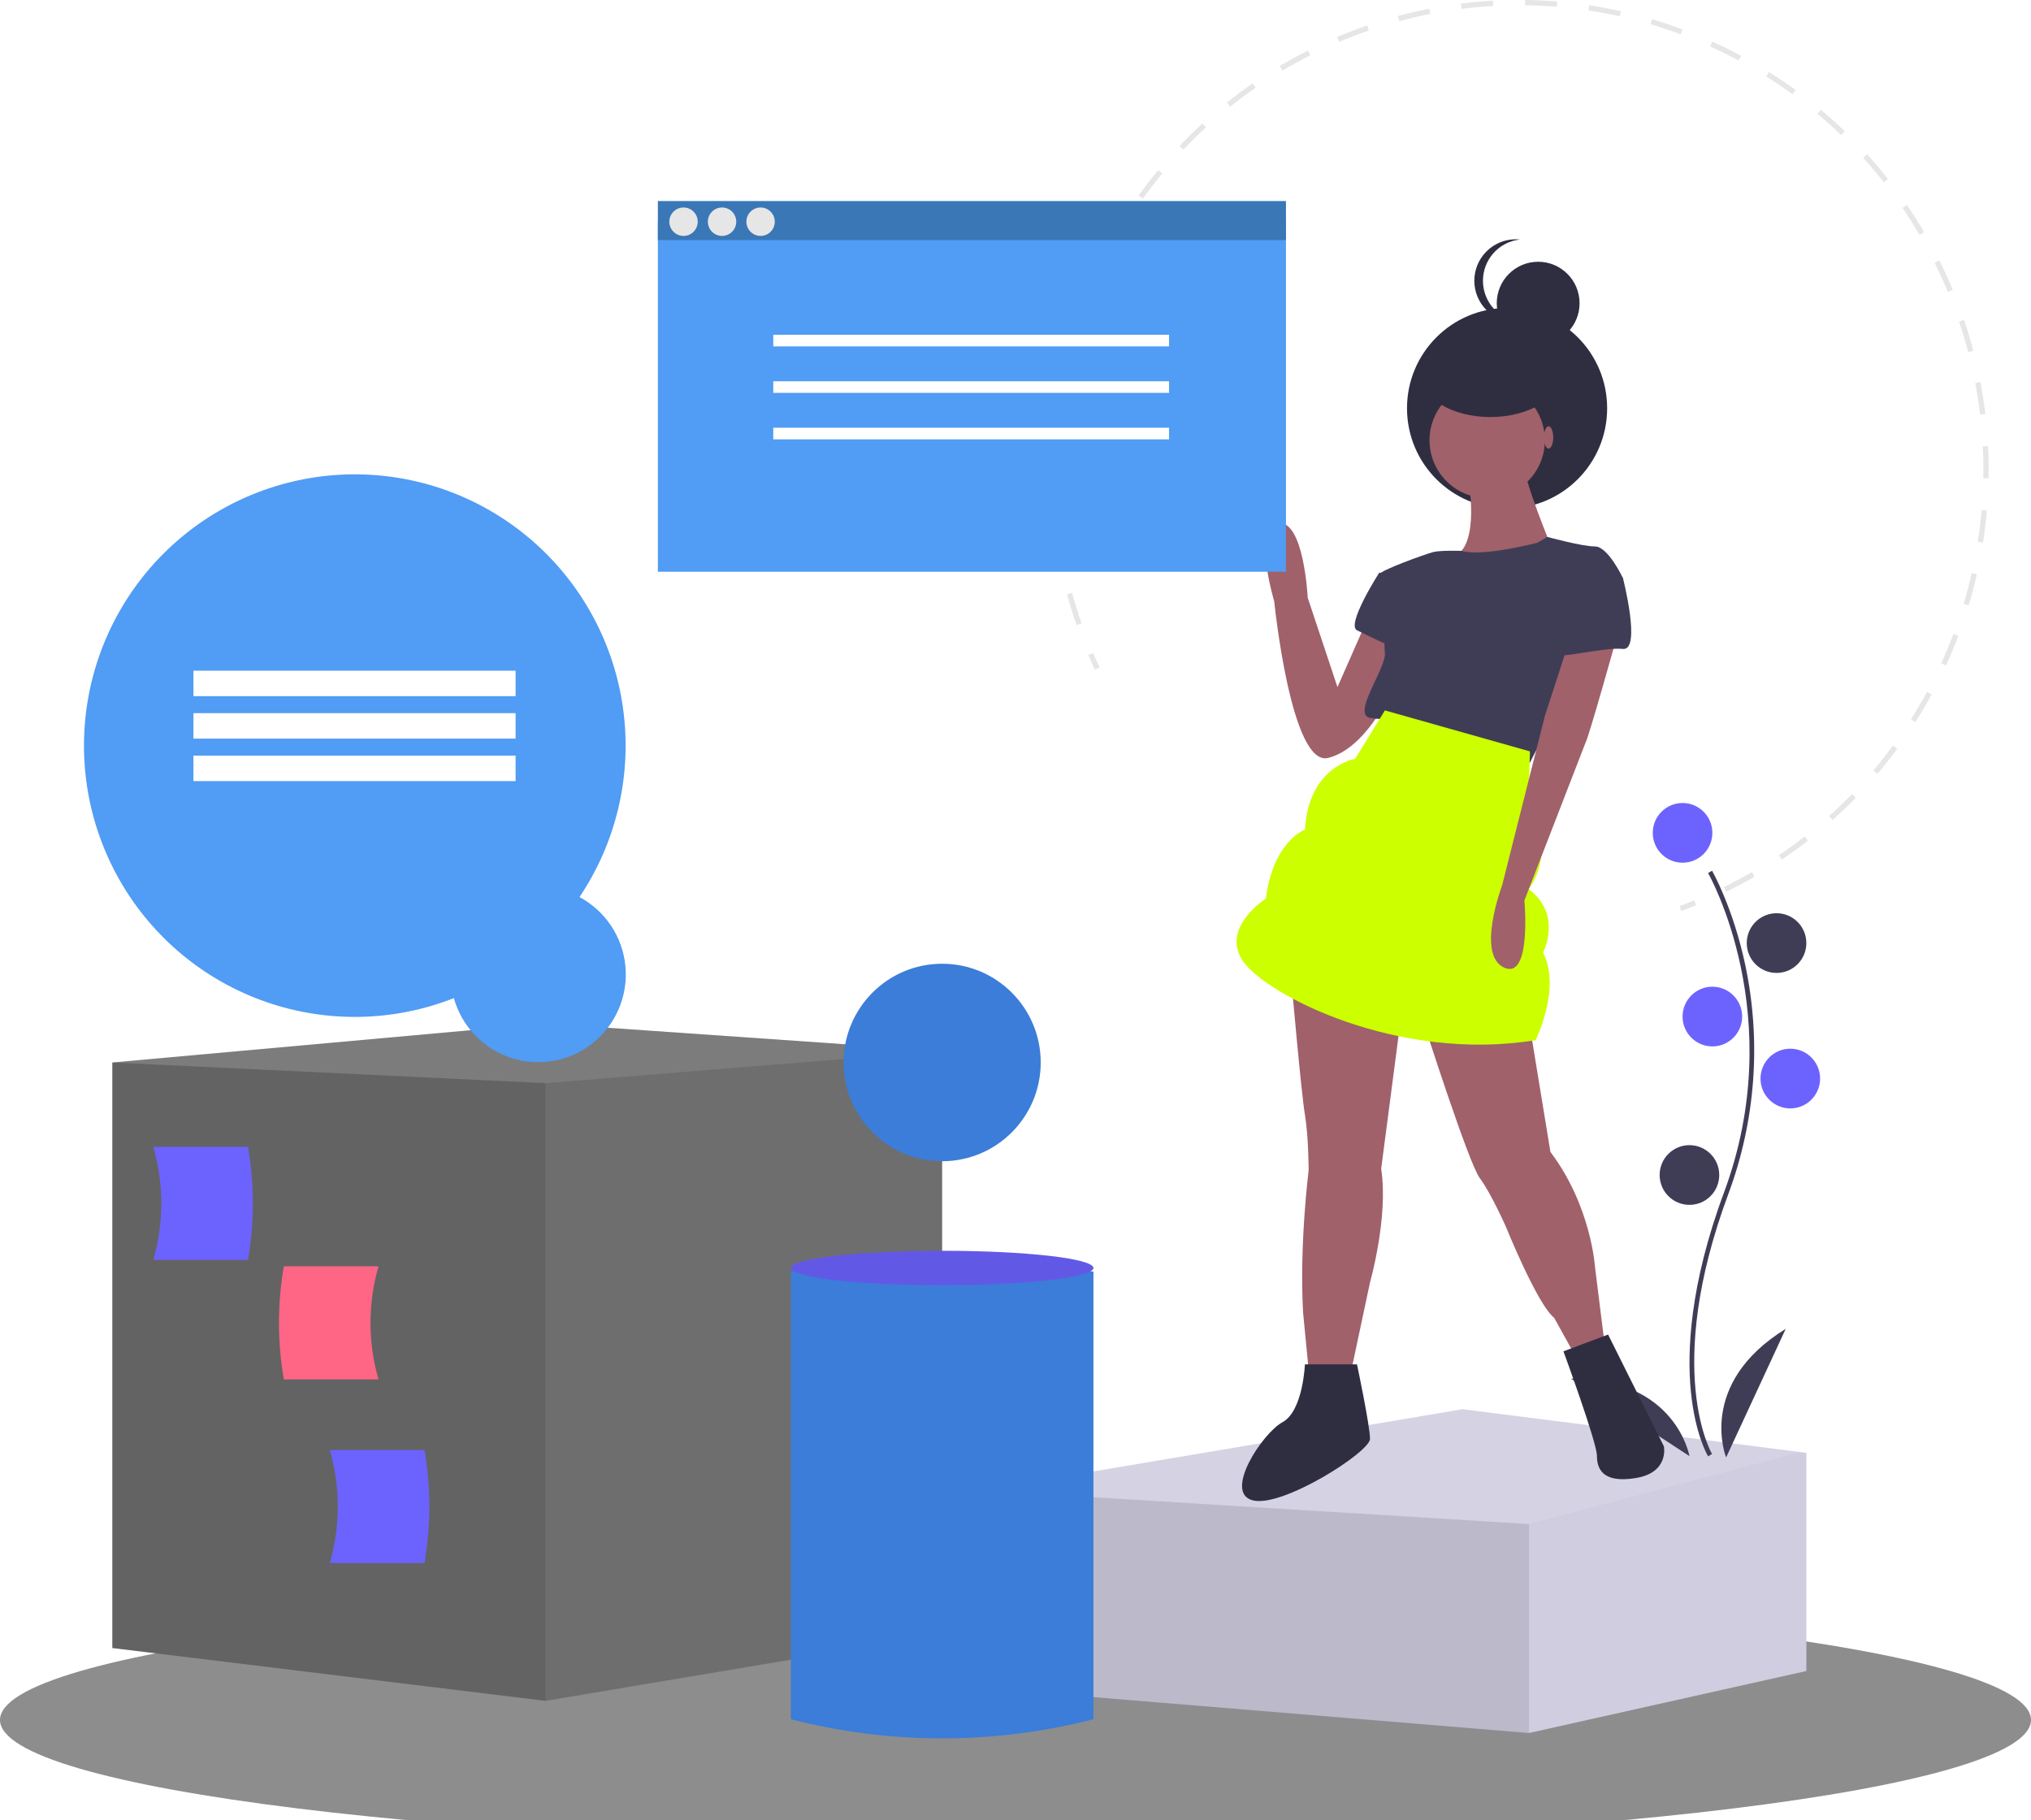 <svg width="491" height="440" viewBox="0 0 491 440" fill="none" xmlns="http://www.w3.org/2000/svg">
<g clip-path="url(#clip0)">
<g filter="url(#filter0_d)">
<path d="M245.5 440C381.086 440 491 426.456 491 409.749C491 393.041 381.086 379.498 245.5 379.498C109.914 379.498 0 393.041 0 409.749C0 426.456 109.914 440 245.5 440Z" fill="#8D8D8D"/>
</g>
<path d="M227.766 254.052V395.04L131.894 411.137L27.155 398.37V256.828L131.894 247.391L227.766 254.052Z" fill="#6E6E6E"/>
<path opacity="0.1" d="M131.894 261.823V411.137L27.155 398.37V256.828L131.894 261.823Z" fill="black"/>
<path opacity="0.1" d="M227.766 254.052L131.894 261.823L27.155 256.828L131.894 247.391L227.766 254.052Z" fill="white"/>
<path d="M436.691 351.189V403.921L369.635 418.908L234.971 407.806V360.625L237.176 360.253L237.381 360.22L353.564 340.643L435.267 351.006L436.691 351.189Z" fill="#D0CDE1"/>
<path opacity="0.1" d="M369.635 368.396V418.908L234.971 407.806V360.625L237.176 360.254L369.635 368.396Z" fill="black"/>
<path opacity="0.1" d="M435.267 351.006L369.635 368.396L237.381 360.22L353.564 340.643L435.267 351.006Z" fill="white"/>
<path d="M191.191 307.339V415.577C215.186 421.742 240.347 421.742 264.342 415.577V307.339H191.191Z" fill="#3B7DD8"/>
<path d="M227.766 310.669C247.967 310.669 264.342 308.805 264.342 306.506C264.342 304.207 247.967 302.343 227.766 302.343C207.566 302.343 191.191 304.207 191.191 306.506C191.191 308.805 207.566 310.669 227.766 310.669Z" fill="#6C63FF"/>
<path opacity="0.1" d="M227.766 310.669C247.967 310.669 264.342 308.805 264.342 306.506C264.342 304.207 247.967 302.343 227.766 302.343C207.566 302.343 191.191 304.207 191.191 306.506C191.191 308.805 207.566 310.669 227.766 310.669Z" fill="black"/>
<path d="M264.272 157.848C264.767 159.004 265.292 160.173 265.83 161.322L264.676 161.864C264.132 160.702 263.602 159.521 263.101 158.351L264.272 157.848Z" fill="#E6E6E6"/>
<path d="M469.997 65.344C470.724 66.897 471.423 68.48 472.074 70.048L470.898 70.538C469.923 68.19 468.845 65.823 467.708 63.534L468.849 62.966C469.239 63.752 469.622 64.544 469.997 65.344ZM465.154 56.117L464.054 56.762C462.763 54.552 461.382 52.364 459.949 50.257L461.002 49.538C462.451 51.669 463.848 53.883 465.154 56.117ZM474.815 77.331C475.643 79.784 476.395 82.292 477.051 84.786L475.819 85.11C475.171 82.645 474.427 80.165 473.607 77.741L474.815 77.331ZM456.409 43.26L455.407 44.049C453.829 42.041 452.162 40.062 450.449 38.169L451.394 37.312C453.126 39.228 454.813 41.229 456.409 43.26L456.409 43.26ZM478.771 92.377C479.255 94.914 479.656 97.503 479.964 100.07L478.699 100.222C478.394 97.684 477.997 95.125 477.519 92.616L478.771 92.377ZM445.981 31.726L445.098 32.646C443.26 30.876 441.337 29.148 439.385 27.511L440.204 26.532C442.178 28.188 444.121 29.935 445.981 31.726ZM480.625 107.838C480.755 110.425 480.796 113.047 480.748 115.631L479.474 115.607C479.521 113.053 479.481 110.46 479.352 107.902L480.625 107.838ZM434.082 21.748L433.333 22.78C431.269 21.279 429.127 19.83 426.968 18.476L427.644 17.394C429.828 18.764 431.994 20.229 434.082 21.748ZM480.336 123.411C480.11 125.991 479.793 128.592 479.392 131.144L478.134 130.945C478.53 128.423 478.844 125.85 479.067 123.299L480.336 123.411ZM420.924 13.491L420.323 14.616C418.073 13.41 415.754 12.267 413.429 11.218L413.952 10.054C416.304 11.115 418.649 12.271 420.924 13.491ZM477.923 138.792C477.349 141.311 476.681 143.844 475.936 146.321L474.716 145.953C475.452 143.504 476.113 140.999 476.68 138.508L477.923 138.792ZM406.76 7.102L406.318 8.298C403.925 7.41 401.471 6.593 399.024 5.87L399.385 4.645C401.86 5.377 404.341 6.203 406.76 7.102ZM473.442 153.695C472.531 156.114 471.526 158.532 470.454 160.881L469.295 160.35C470.355 158.028 471.349 155.637 472.25 153.245L473.442 153.695ZM391.856 2.699L391.579 3.944C389.091 3.39 386.548 2.915 384.021 2.531L384.213 1.27C386.767 1.657 389.339 2.138 391.856 2.699ZM466.984 167.845C465.754 170.117 464.429 172.374 463.049 174.554L461.972 173.871C463.338 171.715 464.647 169.483 465.864 167.236L466.984 167.845ZM376.486 0.369L376.383 1.64C373.837 1.431 371.252 1.309 368.699 1.276L368.716 0C371.298 0.033 373.912 0.157 376.486 0.369ZM458.666 180.977C457.138 183.058 455.519 185.111 453.854 187.081L452.882 186.256C454.528 184.309 456.129 182.278 457.639 180.221L458.666 180.977ZM360.936 0.168L361.008 1.442C358.457 1.586 355.879 1.82 353.344 2.14L353.185 0.873C355.749 0.55 358.357 0.312 360.936 0.168ZM448.637 192.838C446.838 194.691 444.951 196.504 443.029 198.228L442.179 197.277C444.079 195.573 445.944 193.78 447.724 191.948L448.637 192.838ZM345.51 2.113L345.757 3.366C343.252 3.859 340.735 4.447 338.273 5.111L337.941 3.879C340.431 3.207 342.978 2.613 345.51 2.113ZM437.063 203.216C435.026 204.803 432.908 206.339 430.767 207.781L430.056 206.722C432.173 205.296 434.267 203.777 436.28 202.209L437.063 203.216ZM330.512 6.161L330.927 7.368C328.519 8.199 326.105 9.126 323.752 10.122L323.256 8.947C325.635 7.939 328.076 7.002 330.512 6.161ZM424.175 211.903C421.944 213.193 419.637 214.425 417.317 215.565L416.756 214.419C419.05 213.292 421.332 212.073 423.537 210.797L424.175 211.903ZM316.778 13.358C314.497 14.51 312.229 15.754 310.038 17.054L309.388 15.957C311.604 14.641 313.897 13.383 316.204 12.218L316.778 13.358ZM303.565 21.203C301.462 22.656 299.385 24.198 297.392 25.788L296.599 24.789C298.614 23.182 300.714 21.622 302.842 20.152L303.565 21.203ZM291.551 30.787C289.672 32.512 287.828 34.324 286.073 36.172L285.15 35.293C286.925 33.423 288.789 31.591 290.69 29.847L291.551 30.787ZM280.978 41.925C279.351 43.895 277.773 45.944 276.288 48.016L275.253 47.272C276.755 45.176 278.351 43.104 279.996 41.112L280.978 41.925ZM272.025 54.417C270.681 56.593 269.397 58.84 268.208 61.096L267.082 60.5C268.284 58.219 269.582 55.946 270.941 53.745L272.025 54.417ZM264.855 68.021C263.821 70.357 262.853 72.758 261.98 75.16L260.782 74.723C261.666 72.294 262.644 69.865 263.69 67.503L264.855 68.021ZM259.597 82.479C258.888 84.938 258.255 87.45 257.716 89.946L256.471 89.676C257.016 87.152 257.655 84.612 258.372 82.125L259.597 82.479ZM256.348 97.523C255.98 100.057 255.695 102.633 255.502 105.178L254.231 105.082C254.427 102.507 254.715 99.902 255.087 97.339L256.348 97.523ZM255.182 112.876C255.164 115.435 255.234 118.026 255.392 120.577L254.12 120.656C253.961 118.076 253.889 115.455 253.908 112.866L255.182 112.876ZM256.132 128.247C256.466 130.781 256.891 133.335 257.398 135.839L256.15 136.093C255.637 133.56 255.206 130.976 254.869 128.414L256.132 128.247ZM259.184 143.325C259.862 145.787 260.634 148.258 261.48 150.671L260.277 151.093C259.422 148.653 258.641 146.153 257.956 143.665L259.184 143.325Z" fill="#E6E6E6"/>
<path d="M409.573 217.646L410.054 218.828C408.862 219.314 407.657 219.783 406.47 220.221L406.03 219.024C407.202 218.59 408.395 218.127 409.573 217.646Z" fill="#E6E6E6"/>
<path d="M227.766 280.695C240.927 280.695 251.596 270.009 251.596 256.827C251.596 243.645 240.927 232.959 227.766 232.959C214.606 232.959 203.937 243.645 203.937 256.827C203.937 270.009 214.606 280.695 227.766 280.695Z" fill="#3B7DD8"/>
<g filter="url(#filter1_d)">
<path d="M37.063 300.556H59.952C61.514 291.512 61.514 282.266 59.952 273.221H37.063C39.641 282.15 39.641 291.628 37.063 300.556Z" fill="#6C63FF"/>
</g>
<g filter="url(#filter2_d)">
<path d="M91.506 329.432H68.617C67.055 320.387 67.055 311.141 68.617 302.097H91.506C88.927 311.026 88.927 320.503 91.506 329.432Z" fill="#FF6584"/>
</g>
<g filter="url(#filter3_d)">
<path d="M79.734 373.825H102.624C104.186 364.781 104.186 355.535 102.624 346.49H79.734C82.313 355.419 82.313 364.897 79.734 373.825Z" fill="#6C63FF"/>
</g>
<g filter="url(#filter4_d)">
<path d="M140.096 211.839C148.836 198.828 152.63 183.11 150.792 167.536C148.954 151.963 141.604 137.565 130.077 126.953C118.549 116.341 103.606 110.219 87.958 109.696C72.31 109.173 56.992 114.284 44.784 124.102C32.575 133.92 24.284 147.795 21.413 163.211C18.542 178.628 21.282 194.564 29.136 208.13C36.989 221.697 49.437 231.995 64.221 237.157C79.005 242.32 95.147 242.004 109.719 236.269C110.664 239.646 112.43 242.736 114.86 245.262C117.289 247.789 120.306 249.672 123.64 250.744C126.975 251.816 130.522 252.042 133.966 251.404C137.409 250.766 140.641 249.283 143.371 247.087C146.102 244.891 148.246 242.051 149.612 238.821C150.978 235.592 151.523 232.073 151.199 228.581C150.874 225.088 149.69 221.731 147.753 218.809C145.815 215.888 143.185 213.493 140.096 211.839Z" fill="#519CF4"/>
</g>
<path d="M124.646 162.121H46.765V168.279H124.646V162.121Z" fill="white"/>
<path d="M124.646 172.385H46.765V178.544H124.646V172.385Z" fill="white"/>
<path d="M124.646 182.649H46.765V188.808H124.646V182.649Z" fill="white"/>
<path d="M412.942 352.034C412.815 351.825 409.816 346.81 408.777 336.396C407.823 326.842 408.436 310.737 416.775 288.273C432.572 245.715 413.134 211.377 412.936 211.035L413.895 210.478C413.945 210.565 418.961 219.32 421.924 233.26C425.839 251.743 424.413 270.96 417.814 288.66C402.044 331.145 413.768 351.257 413.888 351.455L412.942 352.034Z" fill="#3F3D56"/>
<path d="M406.765 208.536C410.744 208.536 413.97 205.306 413.97 201.32C413.97 197.335 410.744 194.105 406.765 194.105C402.786 194.105 399.561 197.335 399.561 201.32C399.561 205.306 402.786 208.536 406.765 208.536Z" fill="#6C63FF"/>
<path d="M429.486 235.18C433.465 235.18 436.691 231.949 436.691 227.964C436.691 223.978 433.465 220.748 429.486 220.748C425.508 220.748 422.282 223.978 422.282 227.964C422.282 231.949 425.508 235.18 429.486 235.18Z" fill="#3F3D56"/>
<path d="M413.97 252.942C417.948 252.942 421.174 249.711 421.174 245.726C421.174 241.741 417.948 238.51 413.97 238.51C409.991 238.51 406.765 241.741 406.765 245.726C406.765 249.711 409.991 252.942 413.97 252.942Z" fill="#6C63FF"/>
<path d="M432.812 267.929C436.79 267.929 440.016 264.698 440.016 260.713C440.016 256.728 436.79 253.497 432.812 253.497C428.833 253.497 425.607 256.728 425.607 260.713C425.607 264.698 428.833 267.929 432.812 267.929Z" fill="#6C63FF"/>
<path d="M408.428 291.242C412.407 291.242 415.632 288.011 415.632 284.026C415.632 280.04 412.407 276.81 408.428 276.81C404.449 276.81 401.223 280.04 401.223 284.026C401.223 288.011 404.449 291.242 408.428 291.242Z" fill="#3F3D56"/>
<path d="M417.295 352.299C417.295 352.299 410.09 334.537 431.703 321.215L417.295 352.299Z" fill="#3F3D56"/>
<path d="M408.434 351.977C408.434 351.977 405.156 333.088 379.779 333.25L408.434 351.977Z" fill="#3F3D56"/>
<path d="M364.341 122.918C377.702 122.918 388.534 112.069 388.534 98.686C388.534 85.304 377.702 74.455 364.341 74.455C350.98 74.455 340.148 85.304 340.148 98.686C340.148 112.069 350.98 122.918 364.341 122.918Z" fill="#2F2E41"/>
<path d="M330.081 150.78L323.336 166.092L316.142 144.475C316.142 144.475 315.243 125.56 308.948 126.461C302.653 127.361 308.049 145.376 308.049 145.376C308.049 145.376 312.095 185.458 321.088 183.206C330.081 180.954 335.926 167.894 335.926 167.894L337.5 154.085L330.081 150.78Z" fill="#A0616A"/>
<path d="M355.036 116.328C355.036 116.328 357.734 131.189 351.888 134.342C346.043 137.495 374.37 136.594 374.82 131.64C374.82 131.64 368.525 116.328 368.525 112.725L355.036 116.328Z" fill="#A0616A"/>
<path d="M312.32 238.375C312.32 238.375 314.568 264.046 315.468 269.45C316.367 274.854 316.367 282.961 316.367 282.961C316.367 282.961 314.119 300.525 315.018 317.188L316.367 331.149H326.709L327.103 329.291L331.205 309.982C331.205 309.982 335.701 294.22 333.903 282.511L338.849 244.68L312.32 238.375Z" fill="#A0616A"/>
<path d="M344.244 247.382C344.244 247.382 355.036 281.16 357.734 284.762C360.431 288.365 364.028 296.472 364.028 296.472C364.028 296.472 371.672 315.387 375.719 318.539L380.215 326.646L387.859 324.394L385.611 306.38C385.611 306.38 384.712 291.518 374.82 278.457L369.874 248.283L344.244 247.382Z" fill="#A0616A"/>
<path d="M371.672 131.19C371.672 131.19 358.36 134.674 353.326 133.157C353.326 133.157 348.291 132.991 346.493 133.441C344.694 133.892 333.453 137.945 333.453 138.846C333.453 139.746 335.701 148.754 335.701 148.754C335.701 148.754 334.353 154.158 334.802 157.761C335.252 161.364 326.709 172.623 331.205 173.523C335.701 174.424 338.399 172.623 340.647 174.424C342.896 176.226 369.874 184.332 369.874 184.332L392.356 139.746C392.356 139.746 388.758 132.09 385.611 132.09C382.464 132.09 374.072 129.786 374.072 129.786L371.672 131.19Z" fill="#3F3D56"/>
<path d="M335.701 139.296L333.453 138.395C333.453 138.395 325.36 151.005 328.058 152.356C330.755 153.708 337.5 156.86 337.5 156.86L335.701 139.296Z" fill="#3F3D56"/>
<path d="M334.802 171.722L327.608 183.431C327.608 183.431 316.367 185.233 315.468 200.545C315.468 200.545 307.824 203.247 306.025 217.208C306.025 217.208 294.785 224.414 300.63 232.521C306.475 240.627 337.95 256.84 371.223 251.436C371.223 251.436 377.518 238.826 373.021 230.269C373.021 230.269 377.844 221.183 369.587 214.917C369.587 214.917 376.618 205.949 369.424 196.041L369.874 181.63L334.802 171.722Z" fill="#CCFF00"/>
<path d="M328.058 329.798H315.468C315.468 329.798 315.018 341.057 310.072 343.76C305.126 346.462 295.684 360.873 302.878 362.675C310.072 364.476 331.205 350.965 331.205 347.813C331.205 344.66 328.058 329.798 328.058 329.798Z" fill="#2F2E41"/>
<path d="M388.758 322.593L377.967 326.646C377.967 326.646 386.061 348.713 386.061 351.866C386.061 355.019 387.41 358.621 395.503 357.27C403.596 355.919 402.248 349.614 402.248 349.614L388.758 322.593Z" fill="#2F2E41"/>
<path d="M359.532 120.381C367.23 120.381 373.471 114.13 373.471 106.42C373.471 98.709 367.23 92.459 359.532 92.459C351.834 92.459 345.593 98.709 345.593 106.42C345.593 114.13 351.834 120.381 359.532 120.381Z" fill="#A0616A"/>
<path d="M390.557 155.059C390.557 155.059 384.262 177.577 383.363 179.378L368.525 217.659C368.525 217.659 370.323 237.024 363.579 233.872C356.834 230.719 363.129 214.056 363.129 214.056L373.471 173.073L379.316 155.059H390.557Z" fill="#A0616A"/>
<path d="M386.96 136.143L392.356 139.746C392.356 139.746 396.852 157.31 392.356 156.86C387.859 156.41 377.518 159.112 377.068 158.211C376.618 157.31 386.96 136.143 386.96 136.143Z" fill="#3F3D56"/>
<path d="M371.855 83.326C377.384 83.326 381.866 78.837 381.866 73.299C381.866 67.762 377.384 63.273 371.855 63.273C366.326 63.273 361.844 67.762 361.844 73.299C361.844 78.837 366.326 83.326 371.855 83.326Z" fill="#2F2E41"/>
<path d="M358.507 67.868C358.507 65.39 359.424 62.999 361.08 61.158C362.736 59.316 365.014 58.154 367.475 57.896C367.129 57.86 366.781 57.842 366.432 57.842C363.777 57.842 361.231 58.898 359.354 60.778C357.476 62.659 356.422 65.209 356.422 67.868C356.422 70.528 357.476 73.078 359.354 74.958C361.231 76.839 363.777 77.895 366.432 77.895C366.781 77.895 367.129 77.877 367.475 77.841C365.014 77.583 362.736 76.421 361.08 74.579C359.424 72.737 358.507 70.347 358.507 67.868Z" fill="#2F2E41"/>
<path d="M360.294 100.809C369.509 100.809 376.979 96.32 376.979 90.782C376.979 85.245 369.509 80.755 360.294 80.755C351.08 80.755 343.61 85.245 343.61 90.782C343.61 96.32 351.08 100.809 360.294 100.809Z" fill="#2F2E41"/>
<path d="M374.37 108.446C374.991 108.446 375.494 107.237 375.494 105.744C375.494 104.252 374.991 103.042 374.37 103.042C373.749 103.042 373.246 104.252 373.246 105.744C373.246 107.237 373.749 108.446 374.37 108.446Z" fill="#A0616A"/>
<g filter="url(#filter5_d)">
<path d="M310.886 48.503H159.042V133.206H310.886V48.503Z" fill="#519CF4"/>
</g>
<path d="M282.623 80.919H186.939V83.728H282.623V80.919Z" fill="white"/>
<path d="M282.623 92.156H186.939V94.965H282.623V92.156Z" fill="white"/>
<path d="M282.623 103.392H186.939V106.202H282.623V103.392Z" fill="white"/>
<path d="M310.886 48.595H159.042V58.031H310.886V48.595Z" fill="#3A77B7"/>
<path d="M165.245 57.028C167.14 57.028 168.676 55.489 168.676 53.591C168.676 51.693 167.14 50.154 165.245 50.154C163.349 50.154 161.813 51.693 161.813 53.591C161.813 55.489 163.349 57.028 165.245 57.028Z" fill="#E6E6E6"/>
<path d="M174.559 57.028C176.454 57.028 177.991 55.489 177.991 53.591C177.991 51.693 176.454 50.154 174.559 50.154C172.664 50.154 171.127 51.693 171.127 53.591C171.127 55.489 172.664 57.028 174.559 57.028Z" fill="#E6E6E6"/>
<path d="M183.873 57.028C185.769 57.028 187.305 55.489 187.305 53.591C187.305 51.693 185.769 50.154 183.873 50.154C181.978 50.154 180.442 51.693 180.442 53.591C180.442 55.489 181.978 57.028 183.873 57.028Z" fill="#E6E6E6"/>
</g>
<defs>
<filter id="filter0_d" x="-6" y="379.498" width="503" height="72.502" filterUnits="userSpaceOnUse" color-interpolation-filters="sRGB">
<feFlood flood-opacity="0" result="BackgroundImageFix"/>
<feColorMatrix in="SourceAlpha" type="matrix" values="0 0 0 0 0 0 0 0 0 0 0 0 0 0 0 0 0 0 127 0"/>
<feOffset dy="6"/>
<feGaussianBlur stdDeviation="3"/>
<feColorMatrix type="matrix" values="0 0 0 0 0 0 0 0 0 0 0 0 0 0 0 0 0 0 0.25 0"/>
<feBlend mode="normal" in2="BackgroundImageFix" result="effect1_dropShadow"/>
<feBlend mode="normal" in="SourceGraphic" in2="effect1_dropShadow" result="shape"/>
</filter>
<filter id="filter1_d" x="33.063" y="273.221" width="32.061" height="35.335" filterUnits="userSpaceOnUse" color-interpolation-filters="sRGB">
<feFlood flood-opacity="0" result="BackgroundImageFix"/>
<feColorMatrix in="SourceAlpha" type="matrix" values="0 0 0 0 0 0 0 0 0 0 0 0 0 0 0 0 0 0 127 0"/>
<feOffset dy="4"/>
<feGaussianBlur stdDeviation="2"/>
<feColorMatrix type="matrix" values="0 0 0 0 0 0 0 0 0 0 0 0 0 0 0 0 0 0 0.25 0"/>
<feBlend mode="normal" in2="BackgroundImageFix" result="effect1_dropShadow"/>
<feBlend mode="normal" in="SourceGraphic" in2="effect1_dropShadow" result="shape"/>
</filter>
<filter id="filter2_d" x="63.445" y="302.097" width="32.061" height="35.335" filterUnits="userSpaceOnUse" color-interpolation-filters="sRGB">
<feFlood flood-opacity="0" result="BackgroundImageFix"/>
<feColorMatrix in="SourceAlpha" type="matrix" values="0 0 0 0 0 0 0 0 0 0 0 0 0 0 0 0 0 0 127 0"/>
<feOffset dy="4"/>
<feGaussianBlur stdDeviation="2"/>
<feColorMatrix type="matrix" values="0 0 0 0 0 0 0 0 0 0 0 0 0 0 0 0 0 0 0.25 0"/>
<feBlend mode="normal" in2="BackgroundImageFix" result="effect1_dropShadow"/>
<feBlend mode="normal" in="SourceGraphic" in2="effect1_dropShadow" result="shape"/>
</filter>
<filter id="filter3_d" x="75.734" y="346.49" width="32.061" height="35.335" filterUnits="userSpaceOnUse" color-interpolation-filters="sRGB">
<feFlood flood-opacity="0" result="BackgroundImageFix"/>
<feColorMatrix in="SourceAlpha" type="matrix" values="0 0 0 0 0 0 0 0 0 0 0 0 0 0 0 0 0 0 127 0"/>
<feOffset dy="4"/>
<feGaussianBlur stdDeviation="2"/>
<feColorMatrix type="matrix" values="0 0 0 0 0 0 0 0 0 0 0 0 0 0 0 0 0 0 0.25 0"/>
<feBlend mode="normal" in2="BackgroundImageFix" result="effect1_dropShadow"/>
<feBlend mode="normal" in="SourceGraphic" in2="effect1_dropShadow" result="shape"/>
</filter>
<filter id="filter4_d" x="15.303" y="109.659" width="140.987" height="152.099" filterUnits="userSpaceOnUse" color-interpolation-filters="sRGB">
<feFlood flood-opacity="0" result="BackgroundImageFix"/>
<feColorMatrix in="SourceAlpha" type="matrix" values="0 0 0 0 0 0 0 0 0 0 0 0 0 0 0 0 0 0 127 0"/>
<feOffset dy="5"/>
<feGaussianBlur stdDeviation="2.5"/>
<feColorMatrix type="matrix" values="0 0 0 0 0 0 0 0 0 0 0 0 0 0 0 0 0 0 0.25 0"/>
<feBlend mode="normal" in2="BackgroundImageFix" result="effect1_dropShadow"/>
<feBlend mode="normal" in="SourceGraphic" in2="effect1_dropShadow" result="shape"/>
</filter>
<filter id="filter5_d" x="154.042" y="48.503" width="161.844" height="94.703" filterUnits="userSpaceOnUse" color-interpolation-filters="sRGB">
<feFlood flood-opacity="0" result="BackgroundImageFix"/>
<feColorMatrix in="SourceAlpha" type="matrix" values="0 0 0 0 0 0 0 0 0 0 0 0 0 0 0 0 0 0 127 0"/>
<feOffset dy="5"/>
<feGaussianBlur stdDeviation="2.5"/>
<feColorMatrix type="matrix" values="0 0 0 0 0 0 0 0 0 0 0 0 0 0 0 0 0 0 0.25 0"/>
<feBlend mode="normal" in2="BackgroundImageFix" result="effect1_dropShadow"/>
<feBlend mode="normal" in="SourceGraphic" in2="effect1_dropShadow" result="shape"/>
</filter>
<clipPath id="clip0">
<rect width="491" height="440" fill="white"/>
</clipPath>
</defs>
</svg>
